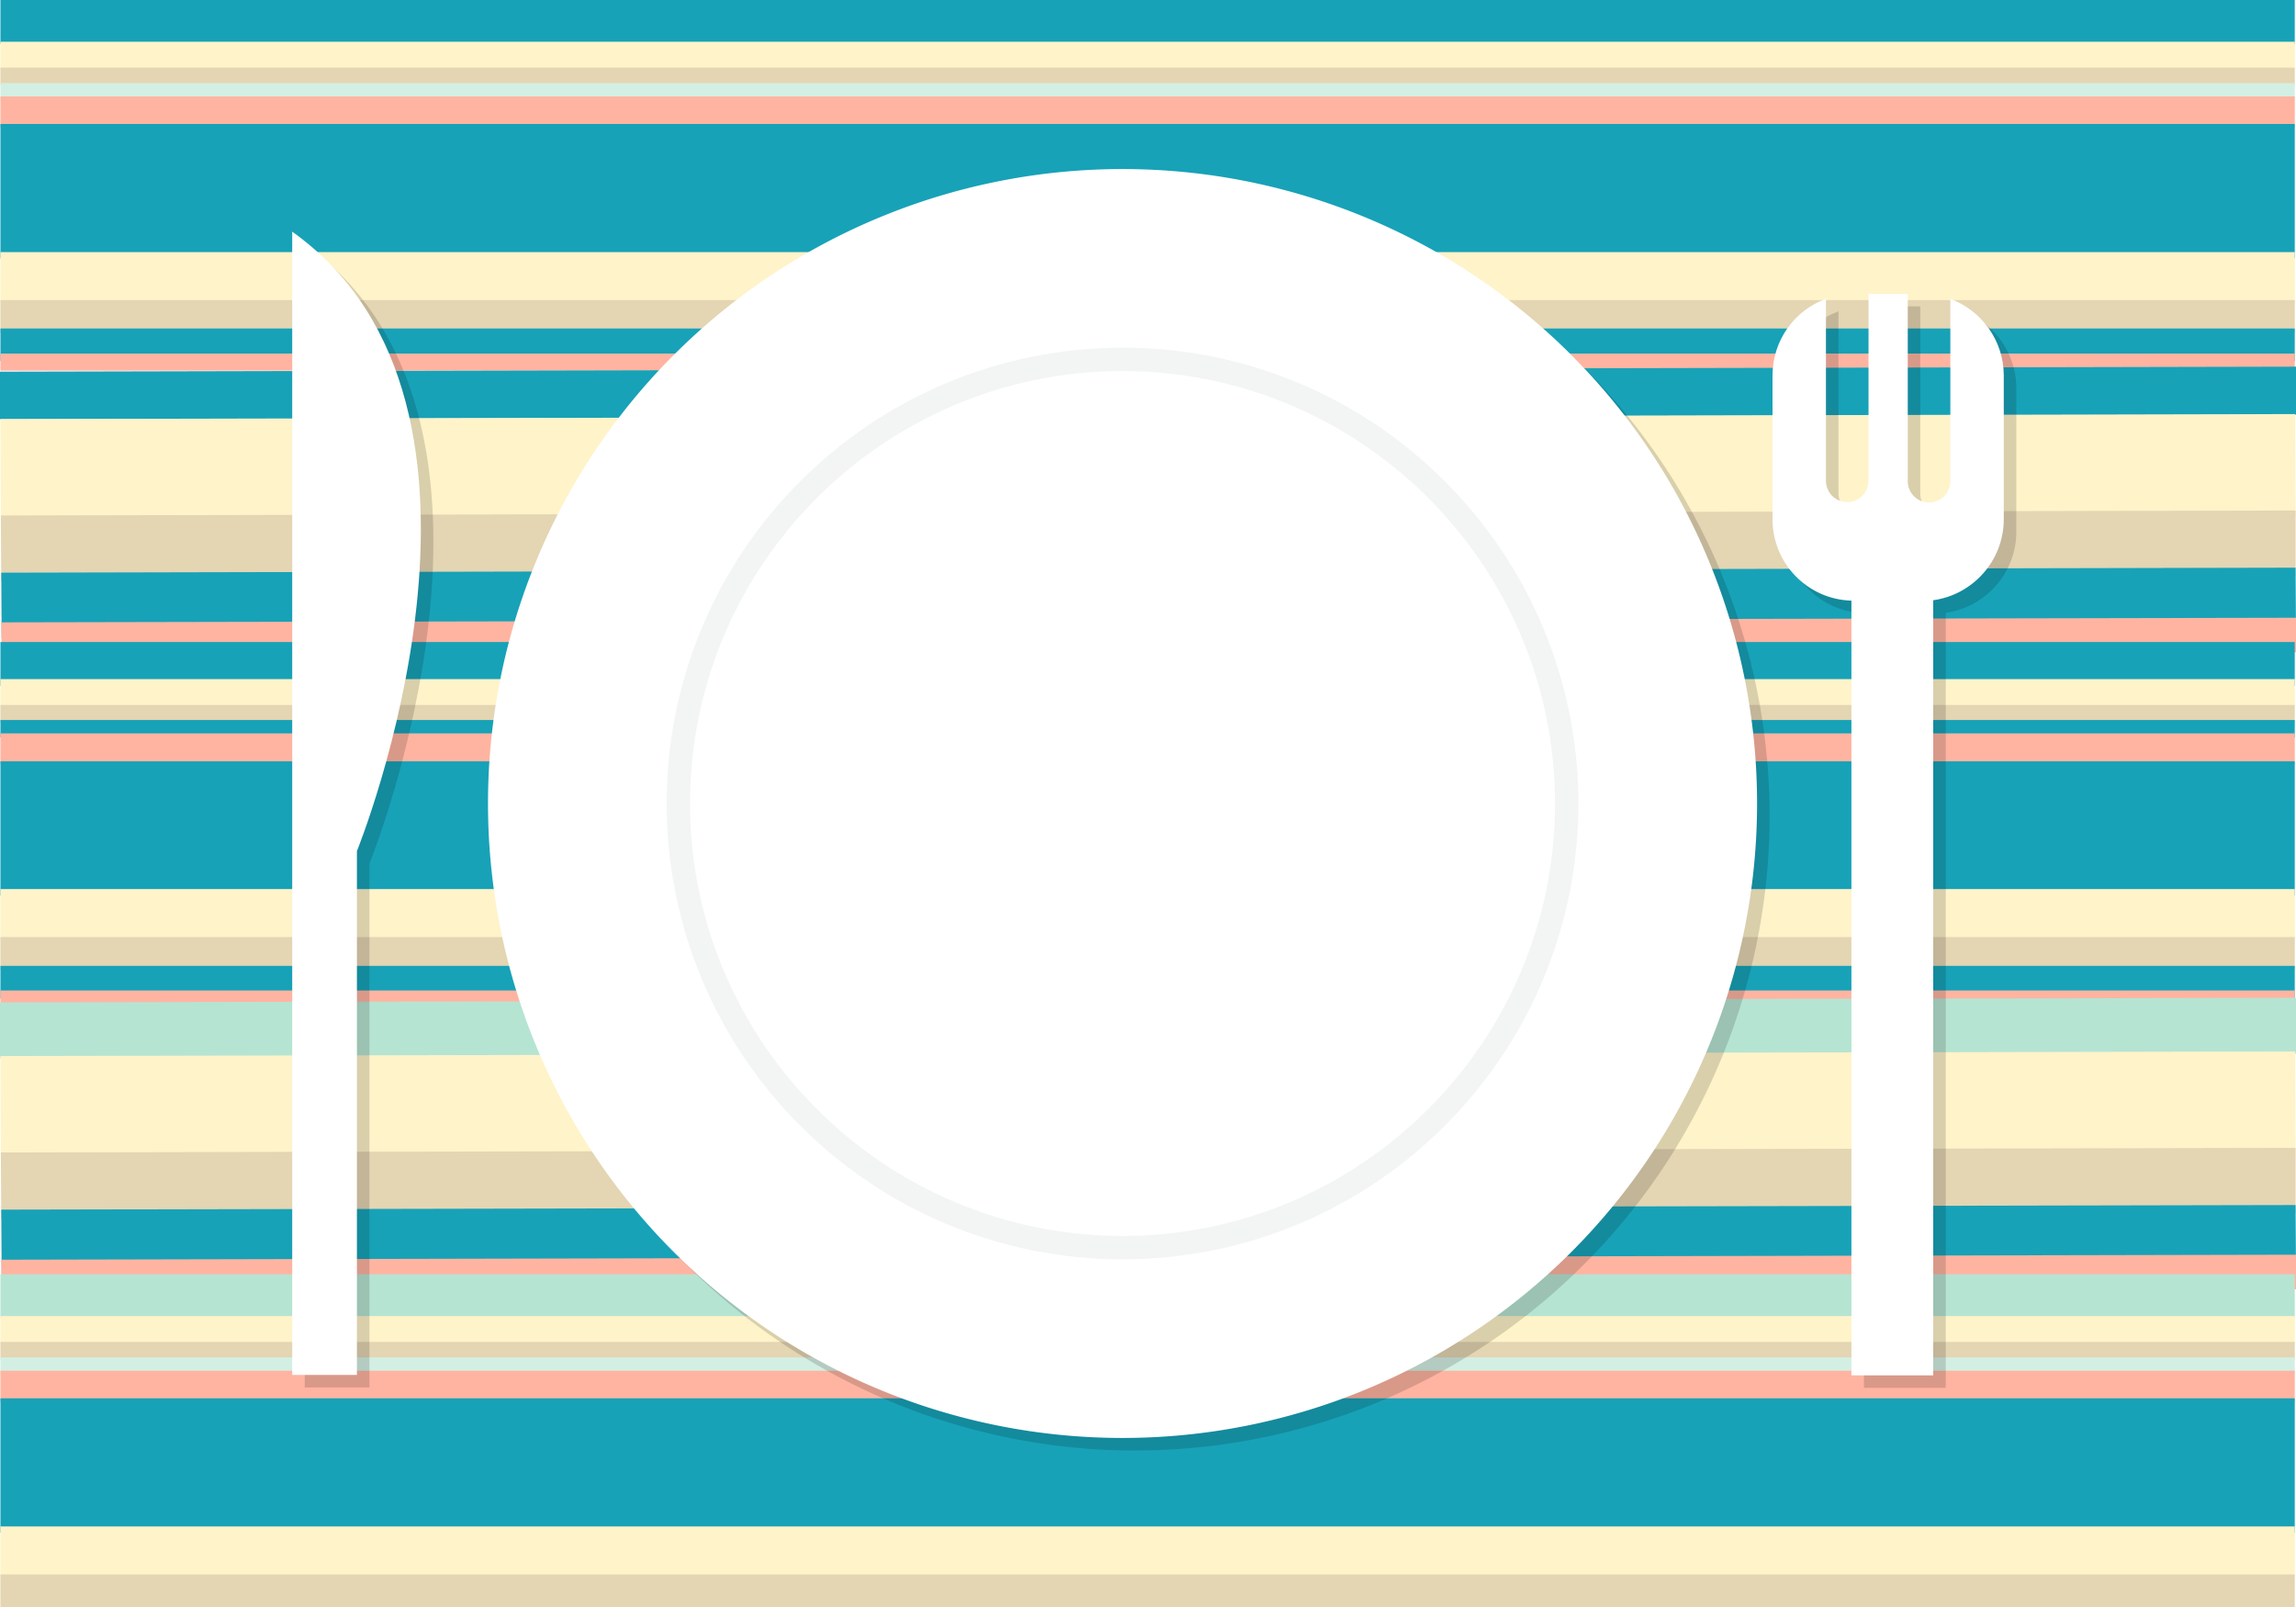 <?xml version="1.0" encoding="utf-8"?>
<svg id="master-artboard" viewBox="0 0 550 385" version="1.1" xmlns="http://www.w3.org/2000/svg" x="0px" y="0px" style="enable-background:new 0 0 550 385;" width="550px" height="385px">

<path d="M 0 0 H 550 V 385 H 0 V 0 Z" id="back_color" class="st0" style="fill: rgb(255, 255, 255);" transform="matrix(1, 0, 0, 1, 0, 0)"/><path d="M 0.1 0 H 549.7 V 10.5 H 0.1 V 0 Z" class="st1" style="fill: rgb(23, 162, 184);" transform="matrix(1, 0, 0, 1, 0, 0)"/><path d="M 0.1 10 H 549.7 V 16.6 H 0.1 V 10 Z" class="st2" style="fill: rgb(255, 243, 201);" transform="matrix(1, 0, 0, 1, 0, 0)"/><path d="M 0.1 16.2 H 549.7 V 20.4 H 0.1 V 16.2 Z" class="st3" style="fill: rgb(228, 213, 179);" transform="matrix(1, 0, 0, 1, 0, 0)"/><path d="M 0.1 19.9 H 549.7 V 24.1 H 0.1 V 19.9 Z" class="st4" style="fill: rgb(211, 239, 228);" transform="matrix(1, 0, 0, 1, 0, 0)"/><path d="M 0.1 23.1 H 549.7 V 30.5 H 0.1 V 23.1 Z" class="st5" style="fill: rgb(255, 180, 161);" transform="matrix(1, 0, 0, 1, 0, 0)"/><path d="M 0.1 29.7 H 549.7 V 61.9 H 0.1 V 29.7 Z" class="st1" style="fill: rgb(23, 162, 184);" transform="matrix(1, 0, 0, 1, 0, 0)"/><path d="M 0.1 60.4 H 549.7 V 72.7 H 0.1 V 60.4 Z" class="st2" style="fill: rgb(255, 243, 201);" transform="matrix(1, 0, 0, 1, 0, 0)"/><path d="M 0.1 71.9 H 549.7 V 79.7 H 0.1 V 71.9 Z" class="st3" style="fill: rgb(228, 213, 179);" transform="matrix(1, 0, 0, 1, 0, 0)"/><path d="M 0.1 78.7 H 549.7 V 86.5 H 0.1 V 78.7 Z" class="st4" style="fill: rgb(23, 162, 184);" transform="matrix(1, 0, 0, 1, 0, 0)"/><path d="M 0.1 84.7 H 549.7 V 88.8 H 0.1 V 84.7 Z" class="st5" style="fill: rgb(255, 180, 161);" transform="matrix(1, 0, 0, 1, 0, 0)"/><path d="M 549.6 100.8 L 549.6 96.1 L 0 97.3 L 0 101.9 Z" class="st1" style="fill: rgb(23, 162, 184);" transform="matrix(2.463, 0, 0, 2.463, -401.543, -149.729)"/><path d="M 549.9 123.9 L 549.8 99.2 L 0.1 100.4 L 0.2 125 Z" class="st2" style="fill: rgb(255, 243, 201);" transform="matrix(1, 0, 0, 1, 0, 0)"/><path d="M 549.9 138.1 L 549.9 122.3 L 0.2 123.5 L 0.3 139.2 Z" class="st3" style="fill: rgb(228, 213, 179);" transform="matrix(1, 0, 0, 1, 0, 0)"/><path d="M 550 151.8 L 549.9 136 L 0.3 137.2 L 0.4 152.9 Z" class="st4" style="fill: rgb(23, 162, 184);" transform="matrix(1, 0, 0, 1, 0, 0)"/><path d="M 550 156.3 L 550 148 L 0.3 149.1 L 0.4 157.4 Z" class="st5" style="fill: rgb(255, 180, 161);" transform="matrix(1, 0, 0, 1, 0, 0)"/><path d="M 0.1 152.6 H 549.7 V 163.1 H 0.1 V 152.6 Z" class="st1" style="fill: rgb(23, 162, 184);" transform="matrix(1, 0, 0, 1, -2.651546537890681e-9, 1.213)"/><path d="M 0.1 162.7 H 549.7 V 169.3 H 0.1 V 162.7 Z" class="st2" style="fill: rgb(255, 243, 201);" transform="matrix(1, 0, 0, 1, 0, 0)"/><path d="M 0.1 168.9 H 549.7 V 173.1 H 0.1 V 168.9 Z" class="st3" style="fill: rgb(228, 213, 179);" transform="matrix(1, 0, 0, 1, 0, 0)"/><path d="M 0.1 172.5 H 549.7 V 176.7 H 0.1 V 172.5 Z" class="st4" style="fill: rgb(23, 162, 184);" transform="matrix(1, 0, 0, 1, 0, 0)"/><path d="M 0.1 175.7 H 549.7 V 183.1 H 0.1 V 175.7 Z" class="st5" style="fill: rgb(255, 180, 161);" transform="matrix(1, 0, 0, 1, 0, 0)"/><path d="M 0.1 182.4 H 549.7 V 214.6 H 0.1 V 182.4 Z" class="st1" style="fill: rgb(23, 162, 184);" transform="matrix(1, 0, 0, 1, 0, 0)"/><path d="M 0.1 213 H 549.7 V 225.3 H 0.1 V 213 Z" class="st2" style="fill: rgb(255, 243, 201);" transform="matrix(1, 0, 0, 1, 0, 0)"/><path d="M 0.1 224.5 H 549.7 V 232.3 H 0.1 V 224.5 Z" class="st3" style="fill: rgb(228, 213, 179);" transform="matrix(1, 0, 0, 1, 0, 0)"/><path d="M 0.1 231.4 H 549.7 V 239.2 H 0.1 V 231.4 Z" class="st4" style="fill: rgb(23, 162, 184);" transform="matrix(1, 0, 0, 1, 0, 0)"/><path d="M 0.1 237.3 H 549.7 V 241.4 H 0.1 V 237.3 Z" class="st5" style="fill: rgb(255, 180, 161);" transform="matrix(1, 0, 0, 1, 0, 0)"/><path d="M 549.6 253.4 L 549.6 248.8 L 0 249.9 L 0 254.5 Z" class="st1" style="fill: rgb(182, 228, 210);" transform="matrix(2.915, 0, 0, 2.915, -526.121, -487.255)"/><path d="M 549.9 276.5 L 549.8 251.9 L 0.1 253 L 0.2 277.7 Z" class="st2" style="fill: rgb(255, 243, 201);" transform="matrix(1, 0, 0, 1, 0, 0)"/><path d="M 549.9 290.7 L 549.9 275 L 0.2 276.1 L 0.3 291.8 Z" class="st3" style="fill: rgb(228, 213, 179);" transform="matrix(1, 0, 0, 1, 0, 0)"/><path d="M 550 304.4 L 549.9 288.7 L 0.3 289.8 L 0.4 305.5 Z" class="st4" style="fill: rgb(23, 162, 184);" transform="matrix(1, 0, 0, 1, 0, 0)"/><path d="M 550 308.9 L 550 300.6 L 0.3 301.8 L 0.4 310.1 Z" class="st5" style="fill: rgb(255, 180, 161);" transform="matrix(1, 0, 0, 1, 0, 0)"/><path d="M 0.1 305.3 H 549.7 V 315.8 H 0.1 V 305.3 Z" class="st1" style="fill: rgb(182, 228, 210);" transform="matrix(1, 0, 0, 1, 0, 0)"/><path d="M 0.1 315.3 H 549.7 V 321.9 H 0.1 V 315.3 Z" class="st2" style="fill: rgb(255, 243, 201);" transform="matrix(1, 0, 0, 1, 0, 0)"/><path d="M 0.1 321.5 H 549.7 V 325.7 H 0.1 V 321.5 Z" class="st3" style="fill: rgb(228, 213, 179);" transform="matrix(1, 0, 0, 1, 0, 0)"/><path d="M 0.1 325.2 H 549.7 V 329.4 H 0.1 V 325.2 Z" class="st4" style="fill: rgb(211, 239, 228);" transform="matrix(1, 0, 0, 1, 0, 0)"/><path d="M 0.1 328.4 H 549.7 V 335.8 H 0.1 V 328.4 Z" class="st5" style="fill: rgb(255, 180, 161);" transform="matrix(1, 0, 0, 1, 0, 0)"/><path d="M 0.1 335 H 549.7 V 367.2 H 0.1 V 335 Z" class="st1" style="fill: rgb(23, 162, 184);" transform="matrix(1, 0, 0, 1, 0, 0)"/><path d="M 0.1 365.7 H 549.7 V 378 H 0.1 V 365.7 Z" class="st2" style="fill: rgb(255, 243, 201);" transform="matrix(1, 0, 0, 1, 0, 0)"/><path d="M 0.1 377.2 H 549.7 V 385 H 0.1 V 377.2 Z" class="st3" style="fill: rgb(228, 213, 179);" transform="matrix(1, 0, 0, 1, 0, 0)"/>
<g id="drop_shadow" class="st6" transform="matrix(1, 0, 0, 1, 0, 0)" style="opacity: 0.15;">
		<path d="M 423.9 195.5 A 152 152 0 0 1 271.9 347.5 A 152 152 0 0 1 119.9 195.5 A 152 152 0 0 1 271.9 43.5 A 152 152 0 0 1 423.9 195.5 Z"/>
		<path d="M271.9,304.7c-14.7,0-29-2.9-42.5-8.6c-13-5.5-24.7-13.4-34.7-23.4c-10-10-17.9-21.7-23.4-34.7&#10;&#9;&#9;&#9;c-5.7-13.5-8.6-27.8-8.6-42.5c0-14.7,2.9-29,8.6-42.5c5.5-13,13.4-24.7,23.4-34.7c10-10,21.7-17.9,34.7-23.4&#10;&#9;&#9;&#9;c13.5-5.7,27.8-8.6,42.5-8.6c14.7,0,29,2.9,42.5,8.6c13,5.5,24.7,13.4,34.7,23.4c10,10,17.9,21.7,23.4,34.7&#10;&#9;&#9;&#9;c5.7,13.5,8.6,27.8,8.6,42.5c0,14.7-2.9,29-8.6,42.5c-5.5,13-13.4,24.7-23.4,34.7c-10,10-21.7,17.9-34.7,23.4&#10;&#9;&#9;&#9;C300.9,301.8,286.6,304.7,271.9,304.7L271.9,304.7z M271.9,91.9c-57.1,0-103.6,46.5-103.6,103.6s46.5,103.6,103.6,103.6&#10;&#9;&#9;&#9;c57.1,0,103.6-46.5,103.6-103.6S329,91.9,271.9,91.9L271.9,91.9z"/>
		<path d="M73,58.5v273.9h15.5V206.9C88.5,206.9,131.7,100.4,73,58.5z"/>
		<path d="M470.2,74.6v43.7c0,2.8-2.3,5.1-5.1,5.1c-2.8,0-5.1-2.3-5.1-5.1V73.4h-9.4v44.8c0,2.8-2.3,5.1-5.1,5.1&#10;&#9;&#9;&#9;c-2.8,0-5.1-2.3-5.1-5.1V74.6c-7.5,2.7-12.8,9.9-12.8,18.4v34.4c0,10.6,8.4,19.2,18.9,19.5v185.6h19.6V146.8&#10;&#9;&#9;&#9;c9.5-1.3,16.9-9.5,16.9-19.4V93C483,84.6,477.7,77.4,470.2,74.6z"/>
	</g><g transform="matrix(1, 0, 0, 1, 0, 0)">
			<g id="paper_plate">
				<path d="M 420.9 192.5 A 152 152 0 0 1 268.9 344.5 A 152 152 0 0 1 116.9 192.5 A 152 152 0 0 1 268.9 40.5 A 152 152 0 0 1 420.9 192.5 Z" id="color" class="st0" style="fill: rgb(255, 255, 255);"/>
				<path id="border" class="st7" d="M268.9,301.7c-14.7,0-29-2.9-42.5-8.6c-13-5.5-24.7-13.4-34.7-23.4c-10-10-17.9-21.7-23.4-34.7&#10;&#9;&#9;&#9;&#9;&#9;c-5.7-13.5-8.6-27.8-8.6-42.5c0-14.7,2.9-29,8.6-42.5c5.5-13,13.4-24.7,23.4-34.7c10-10,21.7-17.9,34.7-23.4&#10;&#9;&#9;&#9;&#9;&#9;c13.5-5.7,27.8-8.6,42.5-8.6c14.7,0,29,2.9,42.5,8.6c13,5.5,24.7,13.4,34.7,23.4c10,10,17.9,21.7,23.4,34.7&#10;&#9;&#9;&#9;&#9;&#9;c5.7,13.5,8.6,27.8,8.6,42.5c0,14.7-2.9,29-8.6,42.5c-5.5,13-13.4,24.7-23.4,34.7c-10,10-21.7,17.9-34.7,23.4&#10;&#9;&#9;&#9;&#9;&#9;C297.9,298.8,283.6,301.7,268.9,301.7L268.9,301.7z M268.9,88.9c-57.1,0-103.6,46.5-103.6,103.6c0,57.1,46.5,103.6,103.6,103.6&#10;&#9;&#9;&#9;&#9;&#9;c57.1,0,103.6-46.5,103.6-103.6C372.5,135.4,326,88.9,268.9,88.9L268.9,88.9z" style="fill: rgb(243, 244, 244);"/>
			</g>
		</g><path id="knife" class="st0" d="M70,55.5v273.9h15.5V203.9C85.5,203.9,128.7,97.4,70,55.5z" style="fill: rgb(255, 255, 255);" transform="matrix(1, 0, 0, 1, 0, 0)"/><path id="fork" class="st0" d="M467.2,71.6v43.7c0,2.8-2.3,5.1-5.1,5.1c-2.8,0-5.1-2.3-5.1-5.1V70.4h-9.4v44.8&#10;&#9;&#9;&#9;c0,2.8-2.3,5.1-5.1,5.1c-2.8,0-5.1-2.3-5.1-5.1V71.6c-7.5,2.7-12.8,9.9-12.8,18.4v34.4c0,10.6,8.4,19.2,18.9,19.5v185.6h19.6&#10;&#9;&#9;&#9;V143.8c9.5-1.3,16.9-9.5,16.9-19.4V90C480,81.6,474.7,74.4,467.2,71.6z" style="fill: rgb(255, 255, 255);" transform="matrix(1, 0, 0, 1, 0, 0)"/>

</svg>